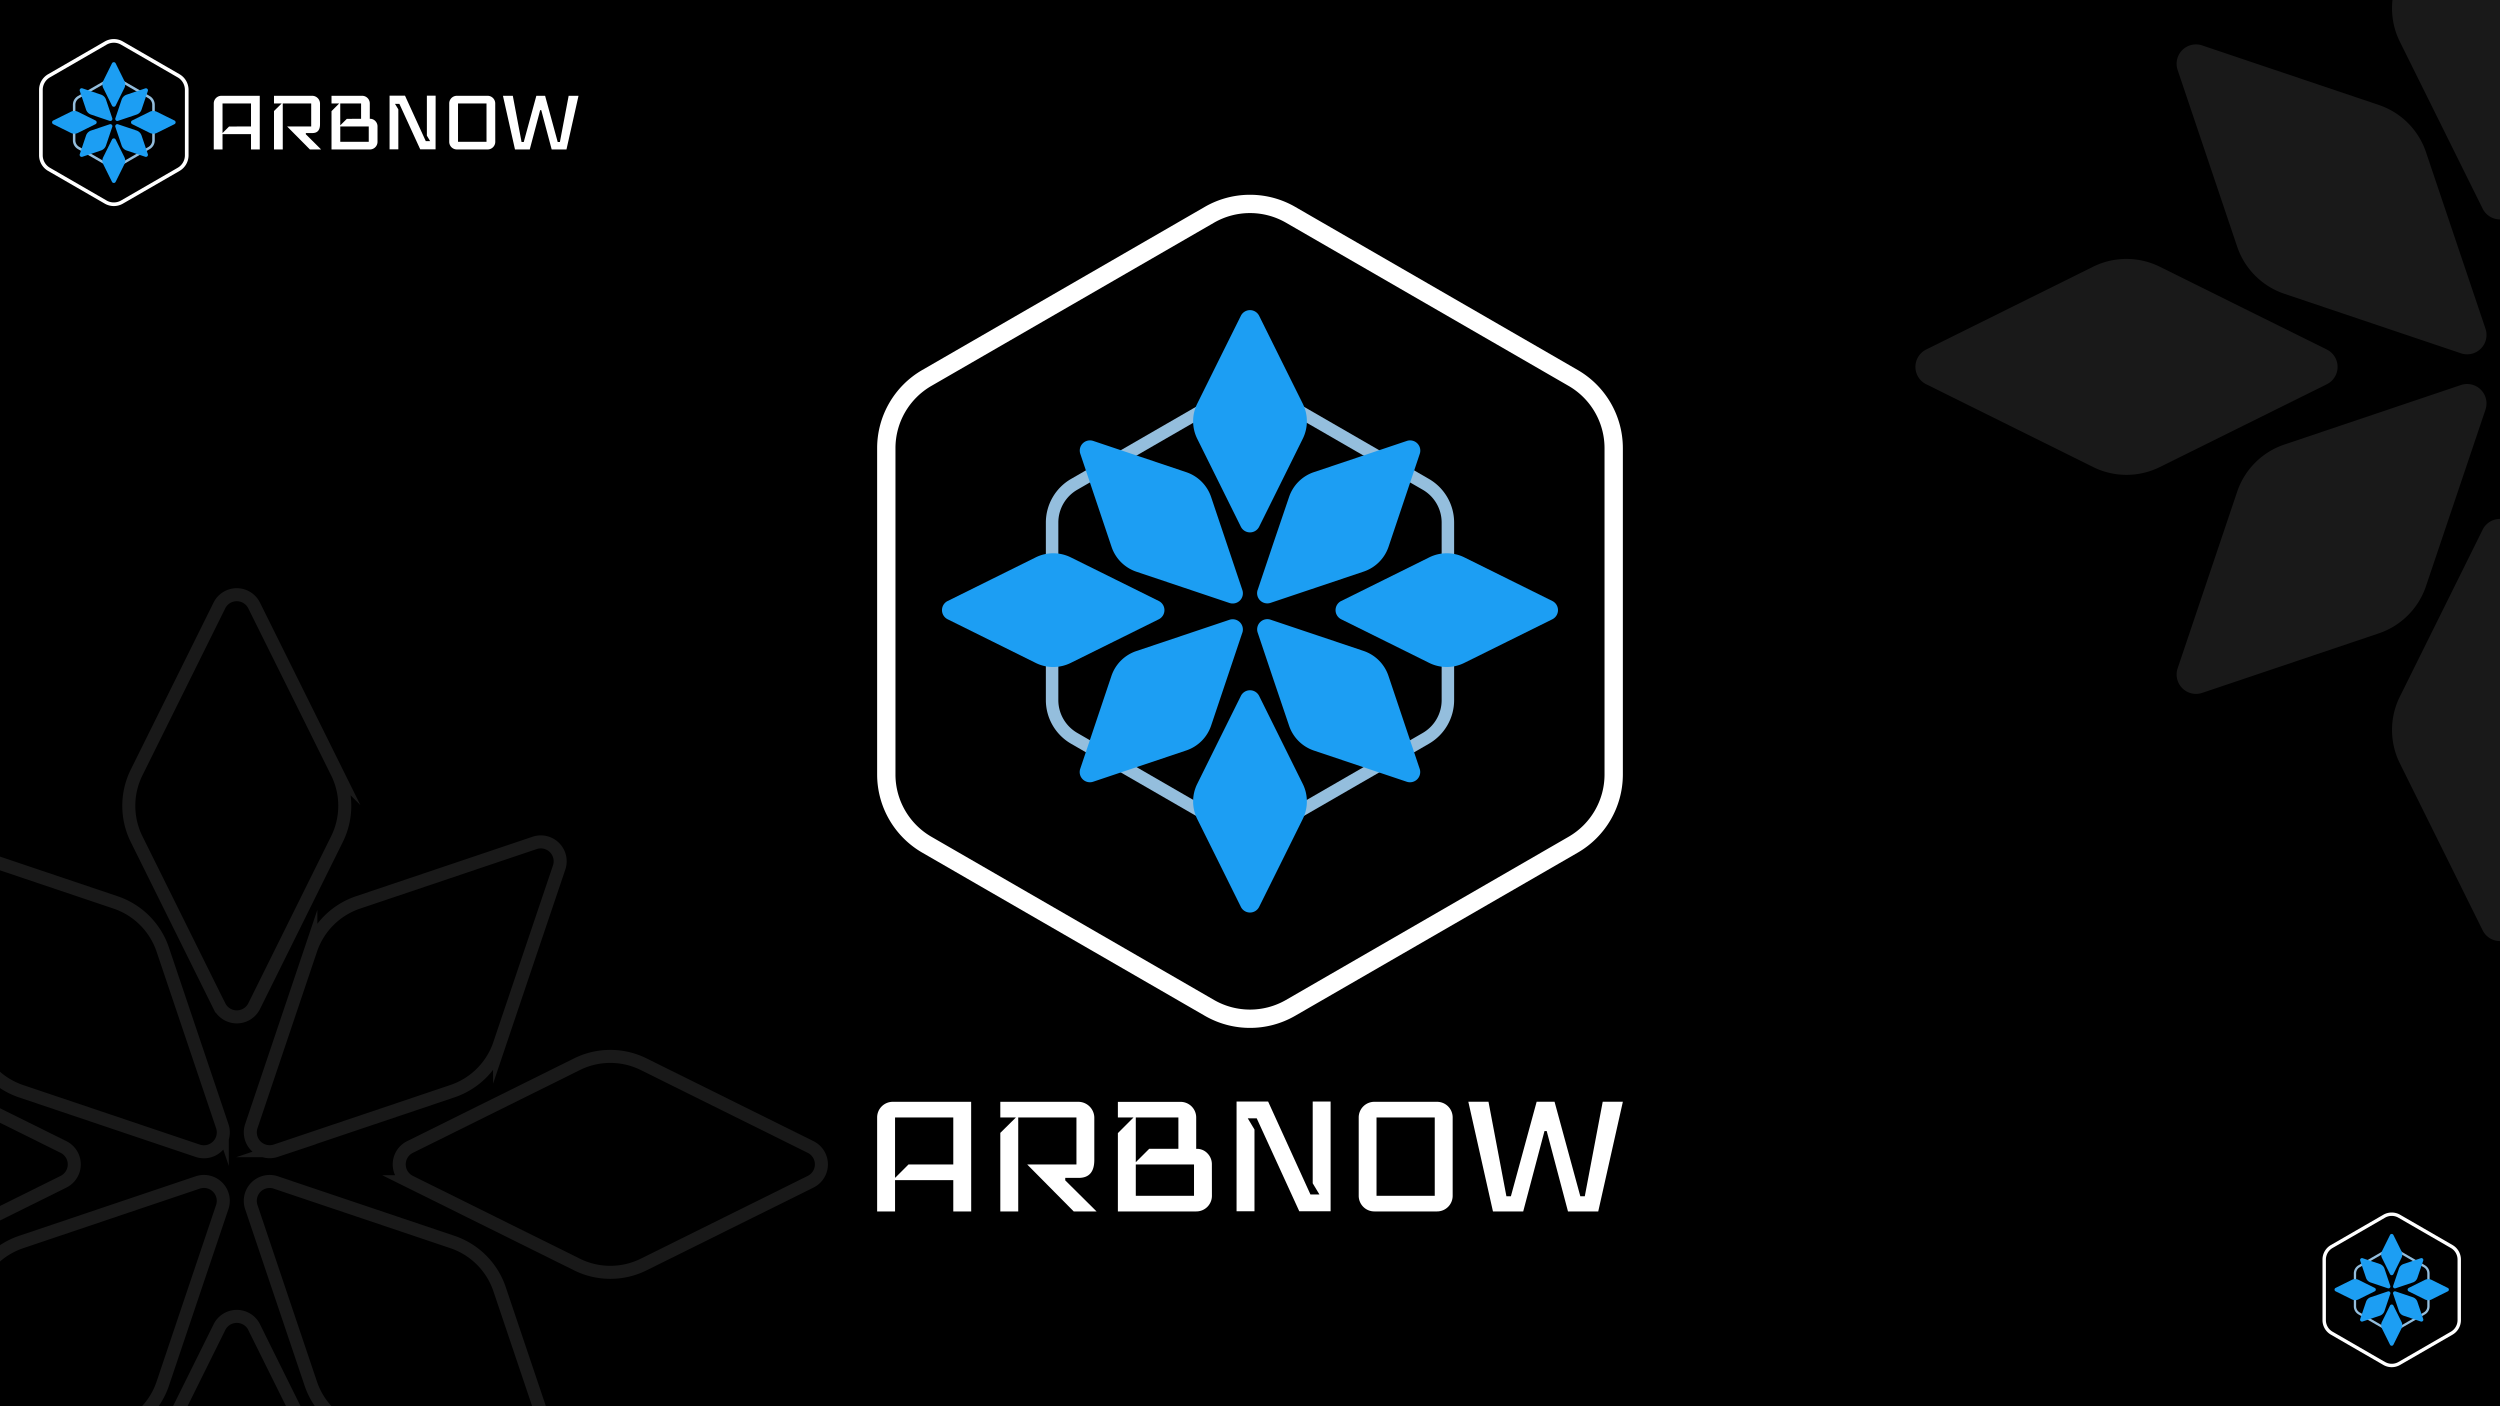 <svg id="Layer_1" data-name="Layer 1" xmlns="http://www.w3.org/2000/svg" xmlns:xlink="http://www.w3.org/1999/xlink" viewBox="0 0 1920 1080"><rect x="0" y="0" width="1920" height="1080" fill="#333333" stroke="none"/><defs><clipPath id="clip-path"><rect width="1920" height="1080" style="fill:none"/></clipPath><clipPath id="clip-path-2"><rect x="-1958.2" width="1920" height="1080" style="fill:none"/></clipPath></defs><g style="clip-path:url(#clip-path)"><rect width="1920" height="1080"/><g style="opacity:0.1"><path d="M1906.67,160.24l-31.79-64.12L1843.08,32a57.63,57.63,0,0,1,0-51.21l31.8-64.12,31.79-64.12a14.71,14.71,0,0,1,13.33-8.27,14.71,14.71,0,0,1,13.33,8.27l31.79,64.12,31.8,64.12a57.63,57.63,0,0,1,0,51.21l-31.8,64.12-31.79,64.12a14.88,14.88,0,0,1-26.66,0Z" style="fill:#fff"/><path d="M1479.26,268.44l64.12-31.79,64.12-31.8a57.7,57.7,0,0,1,51.2,0l64.13,31.8L1787,268.44a14.88,14.88,0,0,1,0,26.66l-64.12,31.8-64.13,31.79a57.61,57.61,0,0,1-51.2,0l-64.12-31.79-64.12-31.8a14.88,14.88,0,0,1,0-26.66Z" style="fill:#fff"/><path d="M1890,271.33l-67.83-22.86-67.82-22.86a57.73,57.73,0,0,1-36.21-36.21l-22.86-67.82-22.86-67.83A14.88,14.88,0,0,1,1691.3,34.9l67.82,22.86,67.82,22.86a57.6,57.6,0,0,1,36.21,36.21L1886,184.65l22.86,67.82A14.88,14.88,0,0,1,1890,271.33Z" style="fill:#fff"/><path d="M1933.33,406.79l31.79,64.12,31.8,64.12a57.61,57.61,0,0,1,0,51.2l-31.8,64.13-31.79,64.12a14.88,14.88,0,0,1-26.66,0l-31.79-64.12-31.8-64.13a57.61,57.61,0,0,1,0-51.2l31.8-64.12,31.79-64.12a14.88,14.88,0,0,1,26.66,0Z" style="fill:#fff"/><path d="M1908.87,314.55,1886,382.38l-22.86,67.82a57.6,57.6,0,0,1-36.21,36.21l-67.82,22.86-67.82,22.86a14.89,14.89,0,0,1-18.86-18.86l22.86-67.82,22.86-67.82a57.66,57.66,0,0,1,36.21-36.21l67.82-22.86L1890,295.7a14.88,14.88,0,0,1,18.85,18.85Z" style="fill:#fff"/></g><g style="opacity:0.1"><path d="M168.5,772.7l-31.79-64.12-31.8-64.12a57.7,57.7,0,0,1,0-51.2l31.8-64.13L168.5,465a14.88,14.88,0,0,1,26.66,0L227,529.13l31.79,64.13a57.61,57.61,0,0,1,0,51.2L227,708.58l-31.8,64.12a14.88,14.88,0,0,1-26.66,0Z" style="fill:none;stroke:#fff;stroke-miterlimit:10;stroke-width:10px"/><path d="M314.88,880.9,379,849.11l64.12-31.79a57.61,57.61,0,0,1,51.2,0l64.12,31.79,64.13,31.79a14.89,14.89,0,0,1,0,26.67l-64.13,31.79-64.12,31.79a57.61,57.61,0,0,1-51.2,0L379,939.36l-64.13-31.79a14.89,14.89,0,0,1,0-26.67Z" style="fill:none;stroke:#fff;stroke-miterlimit:10;stroke-width:10px"/><path d="M-258.91,880.9l64.12-31.79,64.13-31.79a57.57,57.57,0,0,1,25.6-6,57.63,57.63,0,0,1,25.6,6l64.12,31.79L48.78,880.9a14.89,14.89,0,0,1,0,26.67l-64.12,31.79-64.12,31.79a57.63,57.63,0,0,1-25.6,6,57.57,57.57,0,0,1-25.6-6l-64.13-31.79-64.12-31.79a14.73,14.73,0,0,1-8.27-13.34A14.73,14.73,0,0,1-258.91,880.9Z" style="fill:none;stroke:#fff;stroke-miterlimit:10;stroke-width:10px"/><path d="M193,864.94l22.86-67.83,22.86-67.82a57.73,57.73,0,0,1,36.21-36.21l67.82-22.86,67.83-22.86a14.88,14.88,0,0,1,18.85,18.86L406.53,734l-22.86,67.82a57.6,57.6,0,0,1-36.21,36.21l-67.82,22.86-67.82,22.86A14.88,14.88,0,0,1,193,864.94Z" style="fill:none;stroke:#fff;stroke-miterlimit:10;stroke-width:10px"/><path d="M151.85,883.79,84,860.93,16.2,838.07A57.62,57.62,0,0,1-20,801.86L-42.86,734l-22.86-67.82a14.72,14.72,0,0,1,3.57-15.28,14.74,14.74,0,0,1,15.28-3.58L21,670.22l67.83,22.86A57.68,57.68,0,0,1,125,729.29l22.86,67.82,22.86,67.83a14.88,14.88,0,0,1-18.85,18.85Z" style="fill:none;stroke:#fff;stroke-miterlimit:10;stroke-width:10px"/><path d="M195.16,1019.25l31.8,64.12,31.79,64.13a57.61,57.61,0,0,1,0,51.2L227,1262.82l-31.8,64.12a14.88,14.88,0,0,1-26.66,0l-31.79-64.12-31.8-64.12a57.7,57.7,0,0,1,0-51.2l31.8-64.13,31.79-64.12a14.88,14.88,0,0,1,26.66,0Z" style="fill:none;stroke:#fff;stroke-miterlimit:10;stroke-width:10px"/><path d="M170.7,927l-22.86,67.82L125,1062.66a57.62,57.62,0,0,1-36.2,36.21L21,1121.73l-67.82,22.86A14.72,14.72,0,0,1-62.15,1141a14.7,14.7,0,0,1-3.57-15.27l22.86-67.83L-20,990.09a57.68,57.68,0,0,1,36.2-36.21L84,931l67.83-22.86A14.88,14.88,0,0,1,170.7,927Z" style="fill:none;stroke:#fff;stroke-miterlimit:10;stroke-width:10px"/><path d="M211.82,908.16,279.64,931l67.82,22.86a57.66,57.66,0,0,1,36.21,36.21l22.86,67.82,22.86,67.83a14.88,14.88,0,0,1-18.85,18.85l-67.83-22.86-67.82-22.86a57.66,57.66,0,0,1-36.21-36.21l-22.86-67.82L193,927a14.89,14.89,0,0,1,18.86-18.86Z" style="fill:none;stroke:#fff;stroke-miterlimit:10;stroke-width:10px"/></g></g><path d="M94.35,156.42l43.53-25.13a13.92,13.92,0,0,0,6.94-12V69a13.91,13.91,0,0,0-6.94-12L94.35,31.85a13.94,13.94,0,0,0-13.88,0L36.94,57A13.91,13.91,0,0,0,30,69v50.27a13.92,13.92,0,0,0,6.94,12l43.53,25.13A13.93,13.93,0,0,0,94.35,156.42ZM81.88,154,38.35,128.84a11.07,11.07,0,0,1-5.53-9.57V69a11.08,11.08,0,0,1,5.53-9.57L81.88,34.29a11.12,11.12,0,0,1,11.05,0l43.54,25.14A11.07,11.07,0,0,1,142,69v50.27a11.06,11.06,0,0,1-5.52,9.57L92.93,154a11.12,11.12,0,0,1-11.05,0Z" style="fill:#fff"/><path d="M87.41,59.05a7.74,7.74,0,0,1,3.87,1L115,73.76a7.75,7.75,0,0,1,3.87,6.7v27.36a7.76,7.76,0,0,1-3.87,6.7L91.28,128.2a7.8,7.8,0,0,1-7.74,0L59.85,114.52a7.76,7.76,0,0,1-3.87-6.7V80.46a7.75,7.75,0,0,1,3.87-6.7L83.54,60.08A7.71,7.71,0,0,1,87.41,59.05Zm0,68.26a5.83,5.83,0,0,0,2.91-.78L114,112.86a5.85,5.85,0,0,0,2.91-5V80.46a5.85,5.85,0,0,0-2.91-5L90.32,61.74a5.87,5.87,0,0,0-5.82,0L60.81,75.42a5.83,5.83,0,0,0-2.91,5v27.36a5.83,5.83,0,0,0,2.91,5L84.5,126.53A5.8,5.8,0,0,0,87.41,127.31Z" style="fill:#94bedd"/><path d="M86,81.12l-3.36-6.77-3.35-6.77a6,6,0,0,1,0-5.41l3.35-6.77L86,48.63a1.57,1.57,0,0,1,2.82,0l3.35,6.77,3.36,6.77a6.12,6.12,0,0,1,0,5.41l-3.36,6.77-3.35,6.77a1.58,1.58,0,0,1-2.82,0Z" style="fill:#1c9ef3"/><path d="M101.46,92.55l6.77-3.36L115,85.83a6.12,6.12,0,0,1,5.41,0l6.77,3.36L134,92.55a1.53,1.53,0,0,1,.87,1.4,1.56,1.56,0,0,1-.87,1.41l-6.77,3.36-6.77,3.36a6.12,6.12,0,0,1-5.41,0l-6.77-3.36-6.77-3.36a1.57,1.57,0,0,1-.88-1.41A1.54,1.54,0,0,1,101.46,92.55Z" style="fill:#1c9ef3"/><path d="M40.86,92.55l6.78-3.36,6.77-3.36a6.1,6.1,0,0,1,5.4,0l6.78,3.36,6.77,3.36a1.53,1.53,0,0,1,.87,1.4,1.56,1.56,0,0,1-.87,1.41l-6.77,3.36-6.78,3.36a6.1,6.1,0,0,1-5.4,0l-6.77-3.36-6.78-3.36A1.56,1.56,0,0,1,40,94,1.53,1.53,0,0,1,40.86,92.55Z" style="fill:#1c9ef3"/><path d="M88.58,90.86,91,83.7l2.41-7.16a6.16,6.16,0,0,1,3.82-3.83l7.17-2.41,7.16-2.42a1.57,1.57,0,0,1,1.61.38,1.54,1.54,0,0,1,.38,1.61L111.14,77l-2.42,7.16A6.05,6.05,0,0,1,104.9,88l-7.16,2.42-7.17,2.41A1.54,1.54,0,0,1,89,92.47,1.57,1.57,0,0,1,88.58,90.86Z" style="fill:#1c9ef3"/><path d="M84.24,92.85l-7.16-2.41L69.92,88a6.06,6.06,0,0,1-2.36-1.46,6.16,6.16,0,0,1-1.47-2.36L63.68,77l-2.41-7.17a1.56,1.56,0,0,1,.37-1.61,1.59,1.59,0,0,1,1.62-.38l7.16,2.42,7.16,2.41a6.08,6.08,0,0,1,2.36,1.47,5.88,5.88,0,0,1,1.46,2.36l2.42,7.16,2.41,7.16a1.57,1.57,0,0,1-2,2Z" style="fill:#1c9ef3"/><path d="M88.82,107.16l3.35,6.77,3.36,6.77a6.12,6.12,0,0,1,0,5.41l-3.36,6.77-3.35,6.77a1.58,1.58,0,0,1-2.82,0l-3.36-6.77-3.35-6.77a6,6,0,0,1,0-5.41l3.35-6.77L86,107.16a1.57,1.57,0,0,1,2.82,0Z" style="fill:#1c9ef3"/><path d="M86.23,97.42l-2.41,7.16-2.42,7.16a6,6,0,0,1-1.46,2.36,6.06,6.06,0,0,1-2.36,1.46L70.42,118l-7.16,2.41a1.57,1.57,0,0,1-2-2l2.41-7.16,2.41-7.16a6.14,6.14,0,0,1,3.83-3.83l7.16-2.41,7.16-2.41a1.57,1.57,0,0,1,2,2Z" style="fill:#1c9ef3"/><path d="M90.57,95.43l7.17,2.41,7.16,2.41a6.16,6.16,0,0,1,2.36,1.47,6.06,6.06,0,0,1,1.46,2.36l2.42,7.16,2.41,7.16a1.57,1.57,0,0,1-2,2L104.4,118l-7.17-2.42a6.11,6.11,0,0,1-3.82-3.82L91,104.58l-2.42-7.16A1.59,1.59,0,0,1,89,95.8,1.56,1.56,0,0,1,90.57,95.43Z" style="fill:#1c9ef3"/><path d="M199.5,114.79h-6.73V103H170.9v11.78h-6.73V79.46a5.87,5.87,0,0,1,5.88-5.89H199.5Zm-6.73-17.67V79.46H170.9v22.71l5-5Z" style="fill:#fff"/><path d="M246.61,114.79H238l-17.5-17.67H239V79.46H217.16v35.33h-6.73V85.26l5.89-5.8h-5.89V73.57h29.45a6.05,6.05,0,0,1,5.89,5.89v16q0,6.74-5.89,6.73h-5v.93Z" style="fill:#fff"/><path d="M289.93,108.9a5.87,5.87,0,0,1-5.89,5.89H254.6V85.35l5.89-5.89H254.6V73.57h23.56A5.87,5.87,0,0,1,284,79.46V91.24h.17A5.39,5.39,0,0,1,288.29,93a5.8,5.8,0,0,1,1.64,4.16ZM277.31,91.24V79.46h-16V96.28l5.05-5Zm5.89,17.66V97.12H261.33V108.9Z" style="fill:#fff"/><path d="M334.52,114.71H322.74l-16-34.92h-3.37L305.92,84v30.71h-6.73V73.49h11.86L327,108.4h3.36l-2.52-4.21V73.49h6.73Z" style="fill:#fff"/><path d="M380.37,108.9a5.89,5.89,0,0,1-5.89,5.89H350.92A5.89,5.89,0,0,1,345,108.9V79.46a5.89,5.89,0,0,1,5.89-5.89h23.56a5.89,5.89,0,0,1,5.89,5.89Zm-6.73,0V79.46H351.76V108.9Z" style="fill:#fff"/><path d="M444.3,73.57l-9.25,41.22H423.69l-8-30.2h-.84l-8,30.2H395.51l-9.25-41.22h7.57l6.73,35.5h1.68l9.67-35.5h6.73l9.68,35.5H430l6.73-35.5Z" style="fill:#fff"/><path d="M994.6,780.18,1211.76,654.8a69.37,69.37,0,0,0,34.6-59.91V344.12a69.37,69.37,0,0,0-34.6-59.92L994.6,158.81a69.47,69.47,0,0,0-69.2,0L708.24,284.2a69.37,69.37,0,0,0-34.6,59.92V594.89a69.37,69.37,0,0,0,34.6,59.91L925.4,780.18A69.35,69.35,0,0,0,994.6,780.18ZM932.43,768,715.28,642.61a55.25,55.25,0,0,1-27.56-47.72V344.12a55.25,55.25,0,0,1,27.56-47.73L932.43,171a55.33,55.33,0,0,1,55.14,0l217.15,125.39a55.25,55.25,0,0,1,27.56,47.73V594.89a55.25,55.25,0,0,1-27.56,47.72L987.57,768a55.32,55.32,0,0,1-55.14,0Z" style="fill:#fff"/><path d="M960,294.46a38.57,38.57,0,0,1,19.3,5.16l118.17,68.22a38.72,38.72,0,0,1,19.3,33.44V537.72a38.71,38.71,0,0,1-19.3,33.44L979.3,639.38a38.69,38.69,0,0,1-38.61,0L822.53,571.16a38.72,38.72,0,0,1-19.31-33.44V401.28a38.73,38.73,0,0,1,19.31-33.44l118.16-68.22A38.6,38.6,0,0,1,960,294.46ZM960,635a29,29,0,0,0,14.51-3.87l118.17-68.23a29.11,29.11,0,0,0,14.51-25.14V401.28a29.11,29.11,0,0,0-14.51-25.14L974.51,307.92a29.11,29.11,0,0,0-29,0L827.32,376.14a29.12,29.12,0,0,0-14.52,25.14V537.72a29.12,29.12,0,0,0,14.52,25.14l118.16,68.23A29.09,29.09,0,0,0,960,635Z" style="fill:#94bedd"/><path d="M953,404.57l-16.75-33.78L919.48,337a30.35,30.35,0,0,1,0-27l16.75-33.77L953,242.49a7.84,7.84,0,0,1,14,0l16.75,33.78L1000.51,310a30.35,30.35,0,0,1,0,27l-16.74,33.78L967,404.57a7.84,7.84,0,0,1-14,0Z" style="fill:#1c9ef3"/><path d="M1030.08,461.56l33.78-16.75,33.77-16.74a30.35,30.35,0,0,1,27,0l33.78,16.74,33.78,16.75a7.85,7.85,0,0,1,0,14.05l-33.78,16.74L1124.6,509.1a30.35,30.35,0,0,1-27,0l-33.77-16.75-33.78-16.74a7.85,7.85,0,0,1,0-14.05Z" style="fill:#1c9ef3"/><path d="M727.84,461.56l33.78-16.75,33.77-16.74a30.35,30.35,0,0,1,27,0l33.78,16.74,33.78,16.75a7.85,7.85,0,0,1,0,14.05l-33.78,16.74L822.36,509.1a30.35,30.35,0,0,1-27,0l-33.77-16.75-33.78-16.74a7.84,7.84,0,0,1,0-14.05Z" style="fill:#1c9ef3"/><path d="M965.86,453.15l12-35.72L990,381.7A30.34,30.34,0,0,1,1009,362.63l35.72-12,35.73-12a7.84,7.84,0,0,1,9.93,9.93l-12,35.72-12,35.73A30.34,30.34,0,0,1,1047.24,439l-35.72,12-35.73,12a7.84,7.84,0,0,1-9.93-9.93Z" style="fill:#1c9ef3"/><path d="M944.2,463.08l-35.72-12-35.73-12a30.34,30.34,0,0,1-19.07-19.07l-12-35.73-12-35.72a7.83,7.83,0,0,1,9.93-9.93l35.73,12,35.72,12a30.34,30.34,0,0,1,19.07,19.07l12,35.73,12,35.72a7.83,7.83,0,0,1-9.93,9.93Z" style="fill:#1c9ef3"/><path d="M967,534.44l16.75,33.77L1000.51,602a30.35,30.35,0,0,1,0,27l-16.74,33.77L967,696.51a7.83,7.83,0,0,1-14,0l-16.75-33.78L919.48,629a30.35,30.35,0,0,1,0-27l16.75-33.78L953,534.44a7.83,7.83,0,0,1,14,0Z" style="fill:#1c9ef3"/><path d="M954.13,485.85l-12,35.73-12,35.72A30.34,30.34,0,0,1,911,576.37l-35.72,12-35.73,12a7.84,7.84,0,0,1-9.93-9.93l12-35.73,12-35.72A30.39,30.39,0,0,1,872.75,500l35.73-12,35.72-12a7.84,7.84,0,0,1,9.93,9.93Z" style="fill:#1c9ef3"/><path d="M975.79,475.92l35.73,12,35.72,12a30.39,30.39,0,0,1,19.07,19.08l12,35.72,12,35.73a7.84,7.84,0,0,1-9.93,9.93l-35.73-12-35.72-12A30.34,30.34,0,0,1,990,557.3L977.9,521.58l-12-35.73a7.84,7.84,0,0,1,9.93-9.93Z" style="fill:#1c9ef3"/><path d="M745.88,930.42H732.12V906.34H687.4v24.08H673.64V858.19a12,12,0,0,1,12-12h60.2ZM732.12,894.3V858.19H687.4v46.43l10.32-10.32Z" style="fill:#fff"/><path d="M842.19,930.42H824.65L788.87,894.3h37.84V858.19H782v72.23H768.24V870.05l12-11.86h-12v-12h60.19a12.34,12.34,0,0,1,12,12v32.68q0,13.75-12,13.75H818.11v1.9Z" style="fill:#fff"/><path d="M930.76,918.38a12,12,0,0,1-12,12H858.53V870.23l12-12h-12v-12h48.15a12,12,0,0,1,12,12v24.08h.35a11.05,11.05,0,0,1,8.34,3.52,11.89,11.89,0,0,1,3.35,8.51ZM905,882.27V858.19H872.29v34.39l10.32-10.31Zm12,36.11V894.3H872.29v24.08Z" style="fill:#fff"/><path d="M1021.91,930.25H997.84l-32.68-71.38h-6.88l5.16,8.6v62.78H949.68V846h24.25l32.5,71.37h6.89l-5.16-8.6V846h13.75Z" style="fill:#fff"/><path d="M1115.65,918.38a12,12,0,0,1-12,12h-48.16a12,12,0,0,1-12-12V858.19a12,12,0,0,1,12-12h48.16a12,12,0,0,1,12,12Zm-13.76,0V858.19h-44.72v60.19Z" style="fill:#fff"/><path d="M1246.36,846.15l-18.92,84.27h-23.22l-16.34-61.74h-1.72l-16.34,61.74H1146.6l-18.92-84.27h15.48l13.76,72.58h3.44l19.78-72.58h13.76l19.78,72.58h3.44l13.76-72.58Z" style="fill:#fff"/><path d="M1843.26,1048.28l40.32-23.27a12.89,12.89,0,0,0,6.42-11.13V967.33a12.89,12.89,0,0,0-6.42-11.13l-40.32-23.28a12.93,12.93,0,0,0-12.85,0L1790.1,956.2a12.88,12.88,0,0,0-6.43,11.13v46.55a12.88,12.88,0,0,0,6.43,11.13l40.31,23.27A12.88,12.88,0,0,0,1843.26,1048.28Zm-11.54-2.26-40.32-23.28a10.26,10.26,0,0,1-5.11-8.86V967.33a10.26,10.26,0,0,1,5.11-8.86l40.32-23.28a10.22,10.22,0,0,1,10.23,0l40.32,23.28a10.24,10.24,0,0,1,5.12,8.86v46.55a10.24,10.24,0,0,1-5.12,8.86L1842,1046a10.23,10.23,0,0,1-10.23,0Z" style="fill:#fff"/><path d="M1836.84,958.11a7.24,7.24,0,0,1,3.58.95l21.94,12.67a7.2,7.2,0,0,1,3.58,6.21v25.33a7.2,7.2,0,0,1-3.58,6.21l-21.94,12.66a7.17,7.17,0,0,1-7.17,0l-21.94-12.66a7.2,7.2,0,0,1-3.58-6.21V977.94a7.2,7.2,0,0,1,3.58-6.21l21.94-12.67A7.28,7.28,0,0,1,1836.84,958.11Zm0,63.21a5.37,5.37,0,0,0,2.69-.72l21.94-12.66a5.41,5.41,0,0,0,2.69-4.67V977.94a5.41,5.41,0,0,0-2.69-4.67l-21.94-12.67a5.45,5.45,0,0,0-5.39,0l-21.94,12.67a5.41,5.41,0,0,0-2.69,4.67v25.33a5.41,5.41,0,0,0,2.69,4.67l21.94,12.66A5.38,5.38,0,0,0,1836.84,1021.32Z" style="fill:#94bedd"/><path d="M1835.53,978.55l-3.11-6.27-3.11-6.27a5.7,5.7,0,0,1,0-5l3.11-6.27,3.11-6.27a1.46,1.46,0,0,1,2.61,0l3.11,6.27,3.11,6.27a5.7,5.7,0,0,1,0,5l-3.11,6.27-3.11,6.27a1.46,1.46,0,0,1-2.61,0Z" style="fill:#1c9ef3"/><path d="M1849.85,989.13l6.27-3.11,6.27-3.11a5.7,5.7,0,0,1,5,0l6.27,3.11,6.27,3.11a1.46,1.46,0,0,1,0,2.61l-6.27,3.11L1867.4,998a5.7,5.7,0,0,1-5,0l-6.27-3.11-6.27-3.11a1.46,1.46,0,0,1,0-2.61Z" style="fill:#1c9ef3"/><path d="M1793.73,989.13,1800,986l6.28-3.11a5.68,5.68,0,0,1,5,0l6.27,3.11,6.27,3.11a1.46,1.46,0,0,1,0,2.61l-6.27,3.11-6.27,3.11a5.68,5.68,0,0,1-5,0l-6.28-3.11-6.27-3.11a1.46,1.46,0,0,1,0-2.61Z" style="fill:#1c9ef3"/><path d="M1837.92,987.57l2.24-6.63,2.24-6.64a5.65,5.65,0,0,1,1.35-2.18,5.59,5.59,0,0,1,2.19-1.36l6.63-2.23,6.63-2.24a1.45,1.45,0,0,1,1.5.35,1.46,1.46,0,0,1,.35,1.5l-2.24,6.63-2.24,6.63a5.57,5.57,0,0,1-3.54,3.54l-6.63,2.24-6.63,2.23a1.46,1.46,0,0,1-1.85-1.84Z" style="fill:#1c9ef3"/><path d="M1833.9,989.41l-6.63-2.23-6.63-2.24a5.69,5.69,0,0,1-2.19-1.35,5.76,5.76,0,0,1-1.35-2.19l-2.24-6.63-2.23-6.63a1.46,1.46,0,0,1,1.84-1.85l6.63,2.24,6.64,2.23a5.63,5.63,0,0,1,2.18,1.36,5.55,5.55,0,0,1,1.36,2.18l2.23,6.64,2.24,6.63a1.46,1.46,0,0,1-1.85,1.84Z" style="fill:#1c9ef3"/><path d="M1838.14,1002.66l3.11,6.27,3.11,6.27a5.7,5.7,0,0,1,0,5l-3.11,6.27-3.11,6.27a1.46,1.46,0,0,1-2.61,0l-3.11-6.27-3.11-6.27a5.7,5.7,0,0,1,0-5l3.11-6.27,3.11-6.27a1.46,1.46,0,0,1,2.61,0Z" style="fill:#1c9ef3"/><path d="M1835.75,993.64l-2.24,6.63-2.23,6.64a5.63,5.63,0,0,1-1.36,2.18,5.75,5.75,0,0,1-2.18,1.36l-6.64,2.23-6.63,2.24a1.45,1.45,0,0,1-1.49-.35,1.43,1.43,0,0,1-.35-1.5l2.23-6.63,2.24-6.63a5.57,5.57,0,0,1,3.54-3.54l6.63-2.24,6.63-2.23a1.43,1.43,0,0,1,1.5.35A1.45,1.45,0,0,1,1835.75,993.64Z" style="fill:#1c9ef3"/><path d="M1839.77,991.8l6.63,2.23,6.63,2.24a5.69,5.69,0,0,1,2.19,1.35,5.57,5.57,0,0,1,1.35,2.19l2.24,6.63,2.24,6.63a1.46,1.46,0,0,1-1.85,1.85l-6.63-2.24-6.63-2.23a5.63,5.63,0,0,1-3.54-3.54l-2.24-6.64-2.24-6.63a1.45,1.45,0,0,1,.35-1.49A1.43,1.43,0,0,1,1839.77,991.8Z" style="fill:#1c9ef3"/><g style="clip-path:url(#clip-path-2)"><g style="opacity:0.05"><path d="M-51.53,160.24-83.32,96.12-115.12,32a57.63,57.63,0,0,1-6-25.61,57.62,57.62,0,0,1,6-25.6l31.8-64.12,31.79-64.12a14.71,14.71,0,0,1,13.33-8.27,14.71,14.71,0,0,1,13.33,8.27L6.93-83.33,38.72-19.21a57.63,57.63,0,0,1,6,25.6,57.64,57.64,0,0,1-6,25.61L6.93,96.12l-31.8,64.12a14.71,14.71,0,0,1-13.33,8.27A14.71,14.71,0,0,1-51.53,160.24Z" style="fill:#1c9ef3"/><path d="M94.85,268.44,159,236.65l64.13-31.8a57.7,57.7,0,0,1,51.2,0l64.12,31.8,64.12,31.79a14.88,14.88,0,0,1,0,26.66l-64.12,31.8L274.3,358.69a57.61,57.61,0,0,1-51.2,0L159,326.9,94.85,295.1a14.88,14.88,0,0,1,0-26.66Z" style="fill:#1c9ef3"/><path d="M-27.07,252.47l22.86-67.82,22.86-67.82A57.6,57.6,0,0,1,54.86,80.62l67.82-22.86L190.51,34.9a14.88,14.88,0,0,1,18.85,18.85L186.5,121.58,163.64,189.4a57.66,57.66,0,0,1-36.21,36.21L59.61,248.47-8.21,271.33a14.74,14.74,0,0,1-15.28-3.58A14.74,14.74,0,0,1-27.07,252.47Z" style="fill:#1c9ef3"/><path d="M-24.87,406.79l31.8,64.12L38.72,535a57.63,57.63,0,0,1,6,25.6,57.57,57.57,0,0,1-6,25.6L6.93,650.36l-31.8,64.12a14.71,14.71,0,0,1-13.33,8.27,14.71,14.71,0,0,1-13.33-8.27l-31.79-64.12-31.8-64.13a57.56,57.56,0,0,1-6-25.6,57.62,57.62,0,0,1,6-25.6l31.8-64.12,31.79-64.12a14.69,14.69,0,0,1,13.33-8.27A14.69,14.69,0,0,1-24.87,406.79Z" style="fill:#1c9ef3"/><path d="M-8.21,295.7l67.82,22.86,67.82,22.86a57.6,57.6,0,0,1,36.21,36.21l22.86,67.82,22.86,67.82a14.88,14.88,0,0,1-18.85,18.86l-67.83-22.86L54.86,486.41A57.6,57.6,0,0,1,18.65,450.2L-4.21,382.38l-22.86-67.83a14.73,14.73,0,0,1,3.58-15.27A14.72,14.72,0,0,1-8.21,295.7Z" style="fill:#1c9ef3"/></g></g></svg>